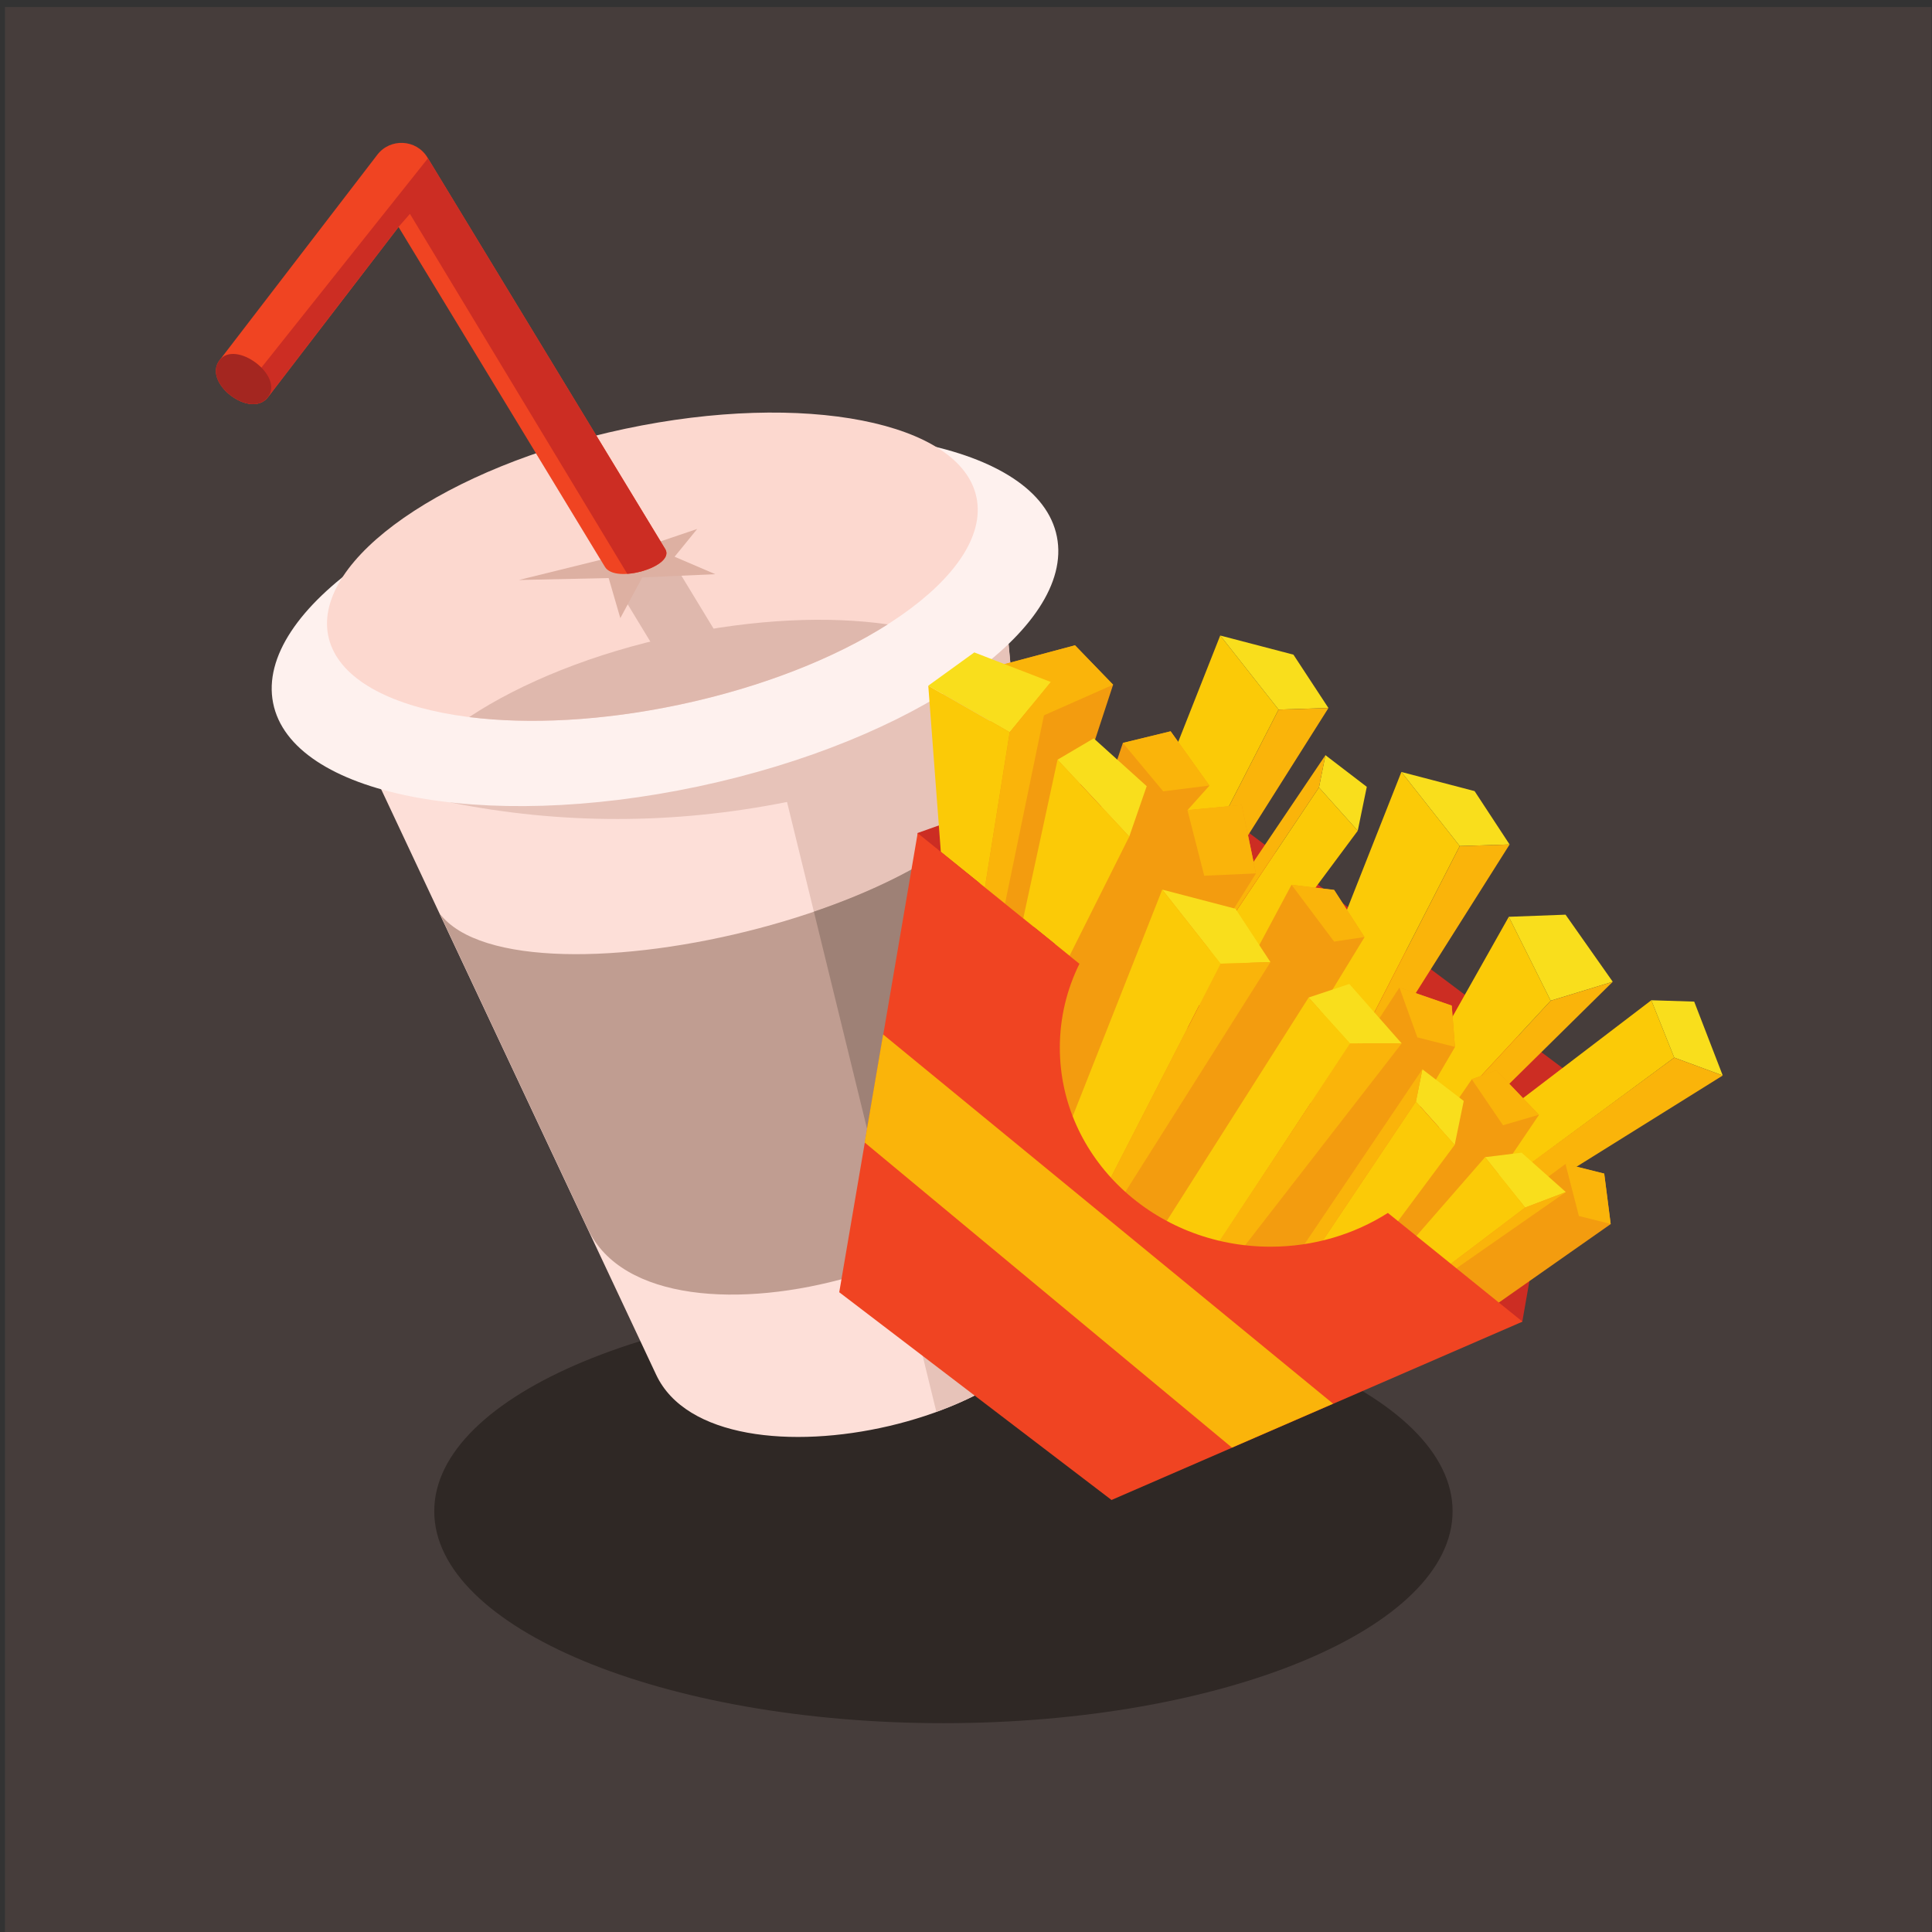 <?xml version="1.0" encoding="UTF-8" standalone="no"?>
<!-- Created with Inkscape (http://www.inkscape.org/) -->

<svg
   version="1.1"
   id="svg1"
   width="880"
   height="880"
   viewBox="0 0 880 880"
   sodipodi:docname="fast-food-icon.svg"
   inkscape:version="1.3.2 (091e20e, 2023-11-25, custom)"
   xmlns:inkscape="http://www.inkscape.org/namespaces/inkscape"
   xmlns:sodipodi="http://sodipodi.sourceforge.net/DTD/sodipodi-0.dtd"
   xmlns="http://www.w3.org/2000/svg"
   xmlns:svg="http://www.w3.org/2000/svg">
  <rect x="0" y="0" width="880" height="880" fill="#333333" stroke="none"/>
  <defs
     id="defs1">
    <clipPath
       clipPathUnits="userSpaceOnUse"
       id="clipPath4">
      <path
         d="M 0,660 H 660 V 0 H 0 Z"
         transform="translate(-322.285,-71.339)"
         id="path4" />
    </clipPath>
    <clipPath
       clipPathUnits="userSpaceOnUse"
       id="clipPath6">
      <path
         d="M 0,660 H 660 V 0 H 0 Z"
         transform="translate(-224.158,-190.361)"
         id="path6" />
    </clipPath>
    <clipPath
       clipPathUnits="userSpaceOnUse"
       id="clipPath8">
      <path
         d="M 0,660 H 660 V 0 H 0 Z"
         transform="translate(-344.369,-442.065)"
         id="path8" />
    </clipPath>
    <clipPath
       clipPathUnits="userSpaceOnUse"
       id="clipPath10">
      <path
         d="M 0,660 H 660 V 0 H 0 Z"
         transform="translate(-347.773,-405.399)"
         id="path10" />
    </clipPath>
    <clipPath
       clipPathUnits="userSpaceOnUse"
       id="clipPath12">
      <path
         d="M 0,660 H 660 V 0 H 0 Z"
         transform="translate(-347.773,-405.399)"
         id="path12" />
    </clipPath>
    <clipPath
       clipPathUnits="userSpaceOnUse"
       id="clipPath14">
      <path
         d="M 0,660 H 660 V 0 H 0 Z"
         transform="translate(-313.439,-375.424)"
         id="path14" />
    </clipPath>
    <clipPath
       clipPathUnits="userSpaceOnUse"
       id="clipPath16">
      <path
         d="M 0,660 H 660 V 0 H 0 Z"
         transform="translate(-416.845,-442.898)"
         id="path16" />
    </clipPath>
    <clipPath
       clipPathUnits="userSpaceOnUse"
       id="clipPath18">
      <path
         d="M 0,660 H 660 V 0 H 0 Z"
         transform="translate(-416.845,-442.898)"
         id="path18" />
    </clipPath>
    <clipPath
       clipPathUnits="userSpaceOnUse"
       id="clipPath20">
      <path
         d="M 0,660 H 660 V 0 H 0 Z"
         transform="translate(-453.819,-418.128)"
         id="path20" />
    </clipPath>
    <clipPath
       clipPathUnits="userSpaceOnUse"
       id="clipPath22">
      <path
         d="M 0,660 H 660 V 0 H 0 Z"
         transform="translate(-564.11,-318.299)"
         id="path22" />
    </clipPath>
    <clipPath
       clipPathUnits="userSpaceOnUse"
       id="clipPath24">
      <path
         d="M 0,660 H 660 V 0 H 0 Z"
         transform="translate(-452.788,-402.024)"
         id="path24" />
    </clipPath>
    <clipPath
       clipPathUnits="userSpaceOnUse"
       id="clipPath26">
      <path
         d="M 0,660 H 660 V 0 H 0 Z"
         transform="translate(-450.58,-390.985)"
         id="path26" />
    </clipPath>
    <clipPath
       clipPathUnits="userSpaceOnUse"
       id="clipPath28">
      <path
         d="M 0,660 H 660 V 0 H 0 Z"
         transform="translate(-452.788,-402.024)"
         id="path28" />
    </clipPath>
    <clipPath
       clipPathUnits="userSpaceOnUse"
       id="clipPath30">
      <path
         d="M 0,660 H 660 V 0 H 0 Z"
         transform="translate(-564.11,-318.299)"
         id="path30" />
    </clipPath>
    <clipPath
       clipPathUnits="userSpaceOnUse"
       id="clipPath32">
      <path
         d="M 0,660 H 660 V 0 H 0 Z"
         transform="translate(-588.518,-292.591)"
         id="path32" />
    </clipPath>
    <clipPath
       clipPathUnits="userSpaceOnUse"
       id="clipPath34">
      <path
         d="M 0,660 H 660 V 0 H 0 Z"
         transform="translate(-215.897,-505.199)"
         id="path34" />
    </clipPath>
    <clipPath
       clipPathUnits="userSpaceOnUse"
       id="clipPath36">
      <path
         d="M 0,660 H 660 V 0 H 0 Z"
         transform="translate(-478.732,-396.283)"
         id="path36" />
    </clipPath>
    <clipPath
       clipPathUnits="userSpaceOnUse"
       id="clipPath38">
      <path
         d="M 0,660 H 660 V 0 H 0 Z"
         transform="translate(-478.732,-396.283)"
         id="path38" />
    </clipPath>
    <clipPath
       clipPathUnits="userSpaceOnUse"
       id="clipPath40">
      <path
         d="M 0,660 H 660 V 0 H 0 Z"
         transform="translate(-515.706,-371.513)"
         id="path40" />
    </clipPath>
    <clipPath
       clipPathUnits="userSpaceOnUse"
       id="clipPath42">
      <path
         d="M 0,660 H 660 V 0 H 0 Z"
         transform="translate(-213.531,-513.514)"
         id="path42" />
    </clipPath>
    <clipPath
       clipPathUnits="userSpaceOnUse"
       id="clipPath44">
      <path
         d="M 0,660 H 660 V 0 H 0 Z"
         transform="translate(-515.427,-346.809)"
         id="path44" />
    </clipPath>
    <clipPath
       clipPathUnits="userSpaceOnUse"
       id="clipPath46">
      <path
         d="M 0,660 H 660 V 0 H 0 Z"
         transform="translate(-515.427,-346.809)"
         id="path46" />
    </clipPath>
    <clipPath
       clipPathUnits="userSpaceOnUse"
       id="clipPath48">
      <path
         d="M 0,660 H 660 V 0 H 0 Z"
         transform="translate(-550.946,-324.615)"
         id="path48" />
    </clipPath>
    <clipPath
       clipPathUnits="userSpaceOnUse"
       id="clipPath50">
      <path
         d="M 0,660 H 660 V 0 H 0 Z"
         transform="translate(-183.105,-505.136)"
         id="path50" />
    </clipPath>
    <clipPath
       clipPathUnits="userSpaceOnUse"
       id="clipPath52">
      <path
         d="M 0,660 H 660 V 0 H 0 Z"
         transform="translate(-303.283,-446.704)"
         id="path52" />
    </clipPath>
    <clipPath
       clipPathUnits="userSpaceOnUse"
       id="clipPath54">
      <path
         d="M 0,660 H 660 V 0 H 0 Z"
         transform="translate(-212.127,-470.473)"
         id="path54" />
    </clipPath>
    <clipPath
       clipPathUnits="userSpaceOnUse"
       id="clipPath56">
      <path
         d="M 0,660 H 660 V 0 H 0 Z"
         transform="translate(-206.674,-466.322)"
         id="path56" />
    </clipPath>
    <clipPath
       clipPathUnits="userSpaceOnUse"
       id="clipPath58">
      <path
         d="M 0,660 H 660 V 0 H 0 Z"
         transform="translate(-136.139,-582.475)"
         id="path58" />
    </clipPath>
    <clipPath
       clipPathUnits="userSpaceOnUse"
       id="clipPath60">
      <path
         d="M 0,660 H 660 V 0 H 0 Z"
         transform="translate(-91.524,-524.329)"
         id="path60" />
    </clipPath>
    <clipPath
       clipPathUnits="userSpaceOnUse"
       id="clipPath62">
      <path
         d="M 0,660 H 660 V 0 H 0 Z"
         transform="translate(-367.231,-439.559)"
         id="path62" />
    </clipPath>
    <clipPath
       clipPathUnits="userSpaceOnUse"
       id="clipPath64">
      <path
         d="M 0,660 H 660 V 0 H 0 Z"
         transform="translate(-421.066,-235.211)"
         id="path64" />
    </clipPath>
    <clipPath
       clipPathUnits="userSpaceOnUse"
       id="clipPath66">
      <path
         d="M 0,660 H 660 V 0 H 0 Z"
         transform="translate(-383.57,-406.218)"
         id="path66" />
    </clipPath>
    <clipPath
       clipPathUnits="userSpaceOnUse"
       id="clipPath68">
      <path
         d="M 0,660 H 660 V 0 H 0 Z"
         transform="translate(-361.271,-400.479)"
         id="path68" />
    </clipPath>
    <clipPath
       clipPathUnits="userSpaceOnUse"
       id="clipPath70">
      <path
         d="M 0,660 H 660 V 0 H 0 Z"
         transform="translate(-361.271,-400.479)"
         id="path70" />
    </clipPath>
    <clipPath
       clipPathUnits="userSpaceOnUse"
       id="clipPath72">
      <path
         d="M 0,660 H 660 V 0 H 0 Z"
         transform="translate(-397.039,-356.099)"
         id="path72" />
    </clipPath>
    <clipPath
       clipPathUnits="userSpaceOnUse"
       id="clipPath74">
      <path
         d="M 0,660 H 660 V 0 H 0 Z"
         transform="translate(-397.039,-356.099)"
         id="path74" />
    </clipPath>
    <clipPath
       clipPathUnits="userSpaceOnUse"
       id="clipPath76">
      <path
         d="M 0,660 H 660 V 0 H 0 Z"
         transform="translate(-434.013,-331.33)"
         id="path76" />
    </clipPath>
    <clipPath
       clipPathUnits="userSpaceOnUse"
       id="clipPath78">
      <path
         d="M 0,660 H 660 V 0 H 0 Z"
         transform="translate(-317.114,-425.76)"
         id="path78" />
    </clipPath>
    <clipPath
       clipPathUnits="userSpaceOnUse"
       id="clipPath80">
      <path
         d="M 0,660 H 660 V 0 H 0 Z"
         transform="translate(-317.114,-425.76)"
         id="path80" />
    </clipPath>
    <clipPath
       clipPathUnits="userSpaceOnUse"
       id="clipPath82">
      <path
         d="M 0,660 H 660 V 0 H 0 Z"
         transform="translate(-358.979,-427.019)"
         id="path82" />
    </clipPath>
    <clipPath
       clipPathUnits="userSpaceOnUse"
       id="clipPath84">
      <path
         d="M 0,660 H 660 V 0 H 0 Z"
         transform="translate(-447.049,-319.228)"
         id="path84" />
    </clipPath>
    <clipPath
       clipPathUnits="userSpaceOnUse"
       id="clipPath86">
      <path
         d="M 0,660 H 660 V 0 H 0 Z"
         transform="translate(-485.907,-294.72)"
         id="path86" />
    </clipPath>
    <clipPath
       clipPathUnits="userSpaceOnUse"
       id="clipPath88">
      <path
         d="M 0,660 H 660 V 0 H 0 Z"
         transform="translate(-519.797,-266.238)"
         id="path88" />
    </clipPath>
    <clipPath
       clipPathUnits="userSpaceOnUse"
       id="clipPath90">
      <path
         d="M 0,660 H 660 V 0 H 0 Z"
         transform="translate(-447.049,-319.228)"
         id="path90" />
    </clipPath>
    <clipPath
       clipPathUnits="userSpaceOnUse"
       id="clipPath92">
      <path
         d="M 0,660 H 660 V 0 H 0 Z"
         transform="translate(-478.842,-303.551)"
         id="path92" />
    </clipPath>
    <clipPath
       clipPathUnits="userSpaceOnUse"
       id="clipPath94">
      <path
         d="M 0,660 H 660 V 0 H 0 Z"
         transform="translate(-483.699,-283.68)"
         id="path94" />
    </clipPath>
    <clipPath
       clipPathUnits="userSpaceOnUse"
       id="clipPath96">
      <path
         d="M 0,660 H 660 V 0 H 0 Z"
         transform="translate(-485.907,-294.72)"
         id="path96" />
    </clipPath>
    <clipPath
       clipPathUnits="userSpaceOnUse"
       id="clipPath98">
      <path
         d="M 0,660 H 660 V 0 H 0 Z"
         transform="translate(-507.322,-264.691)"
         id="path98" />
    </clipPath>
    <clipPath
       clipPathUnits="userSpaceOnUse"
       id="clipPath100">
      <path
         d="M 0,660 H 660 V 0 H 0 Z"
         transform="translate(-534.922,-252.77)"
         id="path100" />
    </clipPath>
    <clipPath
       clipPathUnits="userSpaceOnUse"
       id="clipPath102">
      <path
         d="M 0,660 H 660 V 0 H 0 Z"
         transform="translate(-520.099,-208.508)"
         id="path102" />
    </clipPath>
    <clipPath
       clipPathUnits="userSpaceOnUse"
       id="clipPath104">
      <path
         d="M 0,660 H 660 V 0 H 0 Z"
         transform="translate(-301.683,-306.615)"
         id="path104" />
    </clipPath>
  </defs>
  <sodipodi:namedview
     id="namedview1"
     pagecolor="#ffffff"
     bordercolor="#000000"
     borderopacity="0.25"
     inkscape:showpageshadow="2"
     inkscape:pageopacity="0.0"
     inkscape:pagecheckerboard="0"
     inkscape:deskcolor="#d1d1d1"
     inkscape:zoom="0.67272727"
     inkscape:cx="439.25676"
     inkscape:cy="440"
     inkscape:window-width="1440"
     inkscape:window-height="830"
     inkscape:window-x="-6"
     inkscape:window-y="-6"
     inkscape:window-maximized="1"
     inkscape:current-layer="g1">
    <inkscape:page
       x="0"
       y="0"
       inkscape:label="1"
       id="page1"
       width="880"
       height="880"
       margin="0 0 2.989 2.262"
       bleed="0" />
  </sodipodi:namedview>
  <g
     id="g1"
     inkscape:groupmode="layer"
     inkscape:label="1">
    <g
       id="group-MC0">
      <path
         id="path2"
         d="M 1.697,0 H 660 V 657.759 H 1.697 Z"
         style="fill:#463d3b;fill-opacity:1;fill-rule:nonzero;stroke:none"
         transform="matrix(1.333,0,0,-1.333,0,880)" />
      <path
         id="path3"
         d="m 0,0 c 95.827,0 173.984,32.532 173.984,72.418 0,39.888 -78.157,72.42 -173.984,72.42 -95.826,0 -173.983,-32.532 -173.983,-72.42 C -173.983,32.532 -95.826,0 0,0"
         style="fill:#2f2825;fill-opacity:1;fill-rule:evenodd;stroke:none"
         transform="matrix(1.333,0,0,-1.333,429.713,784.881)"
         clip-path="url(#clipPath4)" />
      <path
         id="path5"
         d="M 0,0 -107.664,229.221 117.543,280.444 140.505,33.159 C 144.928,-14.48 20.338,-43.305 0,0"
         style="fill:#fddfd8;fill-opacity:1;fill-rule:evenodd;stroke:none"
         transform="matrix(1.333,0,0,-1.333,298.877,626.185)"
         clip-path="url(#clipPath6)" />
      <path
         id="path7"
         d="m 0,0 20.294,-218.544 c 1.843,-19.85 -18.718,-36.427 -44.796,-45.886 l -51.026,208.386 c -38.952,-7.784 -77.298,-7.685 -115.072,-0.162 z"
         style="fill:#e7c3b9;fill-opacity:1;fill-rule:evenodd;stroke:none"
         transform="matrix(1.333,0,0,-1.333,459.159,290.58)"
         clip-path="url(#clipPath8)" />
      <path
         id="path9"
         d="m 0,0 c -0.073,-54.055 -170.155,-93.537 -197.607,-57.509 l 50.602,-107.73 c 23.315,-49.638 163.202,-9.183 158.131,45.425 z"
         style="fill:#c09d91;fill-opacity:1;fill-rule:evenodd;stroke:none"
         transform="matrix(1.333,0,0,-1.333,463.698,339.467)"
         clip-path="url(#clipPath10)" />
      <path
         id="path11"
         d="m 0,0 c -0.031,-23.285 -31.618,-43.859 -69.753,-56.865 l 29.13,-118.965 c 30.012,12.278 53.898,32.874 51.749,56.016 z"
         style="fill:#9e8176;fill-opacity:1;fill-rule:evenodd;stroke:none"
         transform="matrix(1.333,0,0,-1.333,463.698,339.467)"
         clip-path="url(#clipPath12)" />
      <path
         id="path13"
         d="m 0,0 76.836,27.377 144.84,-108.628 -15.016,-85.665 -113.044,-35.33 -80.368,67.122 v 5.299 z"
         style="fill:#cc2d23;fill-opacity:1;fill-rule:evenodd;stroke:none"
         transform="matrix(1.333,0,0,-1.333,417.918,379.434)"
         clip-path="url(#clipPath14)" />
      <path
         id="path15"
         d="M 0,0 19.937,-25.306 36.975,-24.77 25.017,-6.538 Z"
         style="fill:#f9de1c;fill-opacity:1;fill-rule:evenodd;stroke:none"
         transform="matrix(1.333,0,0,-1.333,555.793,289.469)"
         clip-path="url(#clipPath16)" />
      <path
         id="path17"
         d="m 0,0 -41.509,-105.097 14.795,-11.142 46.651,90.933 z"
         style="fill:#fbca07;fill-opacity:1;fill-rule:evenodd;stroke:none"
         transform="matrix(1.333,0,0,-1.333,555.793,289.469)"
         clip-path="url(#clipPath18)" />
      <path
         id="path19"
         d="m 0,0 -55.454,-87.799 -8.234,-3.67 46.651,90.933 z"
         style="fill:#fab40a;fill-opacity:1;fill-rule:evenodd;stroke:none"
         transform="matrix(1.333,0,0,-1.333,605.092,322.495)"
         clip-path="url(#clipPath20)" />
      <path
         id="path21"
         d="m 0,0 7.834,-19.598 16.573,-6.11 -9.751,25.245 z"
         style="fill:#f9de1c;fill-opacity:1;fill-rule:evenodd;stroke:none"
         transform="matrix(1.333,0,0,-1.333,752.147,455.602)"
         clip-path="url(#clipPath22)" />
      <path
         id="path23"
         d="M 0,0 -2.208,-11.039 11.04,-25.833 14.132,-10.82 Z"
         style="fill:#f9de1c;fill-opacity:1;fill-rule:evenodd;stroke:none"
         transform="matrix(1.333,0,0,-1.333,603.717,343.967)"
         clip-path="url(#clipPath24)" />
      <path
         id="path25"
         d="m 0,0 -48.133,-71.87 15.015,-5.298 46.366,62.375 z"
         style="fill:#fbca07;fill-opacity:1;fill-rule:evenodd;stroke:none"
         transform="matrix(1.333,0,0,-1.333,600.773,358.687)"
         clip-path="url(#clipPath26)" />
      <path
         id="path27"
         d="m 0,0 -49.788,-73.855 -0.553,-9.054 48.133,71.87 z"
         style="fill:#fab40a;fill-opacity:1;fill-rule:evenodd;stroke:none"
         transform="matrix(1.333,0,0,-1.333,603.717,343.967)"
         clip-path="url(#clipPath28)" />
      <path
         id="path29"
         d="m 0,0 -81.66,-62.312 13.221,-13.524 1.572,1.069 74.701,55.169 z"
         style="fill:#fbca07;fill-opacity:1;fill-rule:evenodd;stroke:none"
         transform="matrix(1.333,0,0,-1.333,752.147,455.602)"
         clip-path="url(#clipPath30)" />
      <path
         id="path31"
         d="m 0,0 -81.908,-51.102 -10.939,0.974 -0.207,0.077 76.481,56.161 z"
         style="fill:#fab40a;fill-opacity:1;fill-rule:evenodd;stroke:none"
         transform="matrix(1.333,0,0,-1.333,784.69,489.879)"
         clip-path="url(#clipPath32)" />
      <path
         id="path33"
         d="m 0,0 c 73.958,15.688 138.965,2.908 145.194,-28.547 6.232,-31.454 -48.672,-69.67 -122.63,-85.358 -73.959,-15.688 -138.964,-2.908 -145.196,28.546 C -128.862,-53.905 -73.958,-15.688 0,0"
         style="fill:#fef1ee;fill-opacity:1;fill-rule:evenodd;stroke:none"
         transform="matrix(1.333,0,0,-1.333,287.862,206.402)"
         clip-path="url(#clipPath34)" />
      <path
         id="path35"
         d="m 0,0 19.936,-25.306 17.038,0.536 -11.96,18.232 z"
         style="fill:#f9de1c;fill-opacity:1;fill-rule:evenodd;stroke:none"
         transform="matrix(1.333,0,0,-1.333,638.31,351.622)"
         clip-path="url(#clipPath36)" />
      <path
         id="path37"
         d="m 0,0 -41.509,-105.097 14.794,-11.141 46.651,90.932 z"
         style="fill:#fbca07;fill-opacity:1;fill-rule:evenodd;stroke:none"
         transform="matrix(1.333,0,0,-1.333,638.31,351.622)"
         clip-path="url(#clipPath38)" />
      <path
         id="path39"
         d="m 0,0 -55.453,-87.798 -8.235,-3.67 46.651,90.932 z"
         style="fill:#fab40a;fill-opacity:1;fill-rule:evenodd;stroke:none"
         transform="matrix(1.333,0,0,-1.333,687.608,384.649)"
         clip-path="url(#clipPath40)" />
      <path
         id="path41"
         d="M 0,0 C 61.182,12.978 114.958,2.405 120.113,-23.615 125.267,-49.636 79.847,-81.25 18.667,-94.228 -42.517,-107.206 -96.291,-96.633 -101.446,-70.613 -106.601,-44.592 -61.182,-12.978 0,0"
         style="fill:#fcd8cf;fill-opacity:1;fill-rule:evenodd;stroke:none"
         transform="matrix(1.333,0,0,-1.333,284.708,195.315)"
         clip-path="url(#clipPath42)" />
      <path
         id="path43"
         d="M 0,0 14.314,-28.666 35.52,-22.193 19.392,0.726 Z"
         style="fill:#f9de1c;fill-opacity:1;fill-rule:evenodd;stroke:none"
         transform="matrix(1.333,0,0,-1.333,687.236,417.589)"
         clip-path="url(#clipPath44)" />
      <path
         id="path45"
         d="m 0,0 -27.946,-49.594 5.775,-18.484 36.485,39.412 z"
         style="fill:#fbca07;fill-opacity:1;fill-rule:evenodd;stroke:none"
         transform="matrix(1.333,0,0,-1.333,687.236,417.589)"
         clip-path="url(#clipPath46)" />
      <path
         id="path47"
         d="m 0,0 -55.06,-54.302 -2.63,8.417 36.485,39.412 z"
         style="fill:#fab40a;fill-opacity:1;fill-rule:evenodd;stroke:none"
         transform="matrix(1.333,0,0,-1.333,734.595,447.18)"
         clip-path="url(#clipPath48)" />
      <path
         id="path49"
         d="m 0,0 c 6.569,2.255 13.456,4.3 20.596,6.096 l 41.601,-68.508 c 3.594,-5.916 -16.992,-12.029 -20.584,-6.113 z"
         style="fill:#dfb8ad;fill-opacity:1;fill-rule:evenodd;stroke:none"
         transform="matrix(1.333,0,0,-1.333,244.139,206.485)"
         clip-path="url(#clipPath50)" />
      <path
         id="path51"
         d="m 0,0 c -18.09,-11.513 -42.915,-21.442 -71.086,-27.419 -26.49,-5.618 -51.588,-6.819 -71.956,-4.267 17.665,11.716 42.525,21.871 70.89,27.888 C -45.418,1.873 -20.146,2.898 0,0"
         style="fill:#dfb8ad;fill-opacity:1;fill-rule:evenodd;stroke:none"
         transform="matrix(1.333,0,0,-1.333,404.378,284.395)"
         clip-path="url(#clipPath52)" />
      <path
         id="path53"
         d="m 0,0 -34.885,-8.61 30.69,0.661 3.974,-13.688 7.507,13.909 24.949,1.104 -13.91,5.962 7.728,9.494 z"
         style="fill:#ddb0a2;fill-opacity:1;fill-rule:evenodd;stroke:none"
         transform="matrix(1.333,0,0,-1.333,282.837,252.703)"
         clip-path="url(#clipPath54)" />
      <path
         id="path55"
         d="M 0,0 -70.535,116.153 -115.15,58.007 c -5.861,-7.638 -22.498,4.871 -16.543,12.632 l 53.889,70.199 c 4.388,5.748 13.321,5.38 17.139,-0.925 L 20.586,6.114 C 24.178,0.198 3.593,-5.916 0,0"
         style="fill:#f04422;fill-opacity:1;fill-rule:evenodd;stroke:none"
         transform="matrix(1.333,0,0,-1.333,275.566,258.238)"
         clip-path="url(#clipPath56)" />
      <path
         id="path57"
         d="m 0,0 -44.615,-58.146 c -2.505,-3.264 -6.979,-2.847 -10.816,-0.694 l 65.487,82.294 81.065,-133.493 c 2.408,-3.965 -6.045,-8.019 -12.963,-8.48 L 3.899,4.465 Z"
         style="fill:#cc2d23;fill-opacity:1;fill-rule:evenodd;stroke:none"
         transform="matrix(1.333,0,0,-1.333,181.519,103.367)"
         clip-path="url(#clipPath58)" />
      <path
         id="path59"
         d="M 0,0 C -5.861,-7.638 -22.498,4.871 -16.542,12.632 -11.068,19.764 5.624,7.329 0,0"
         style="fill:#a42620;fill-opacity:1;fill-rule:evenodd;stroke:none"
         transform="matrix(1.333,0,0,-1.333,122.032,180.895)"
         clip-path="url(#clipPath60)" />
      <path
         id="path61"
         d="m 0,0 13.026,-13.469 -31.794,-96.926 -15.455,5.298 0.22,2.429 6.275,95.259 z"
         style="fill:#f39c0f;fill-opacity:1;fill-rule:evenodd;stroke:none"
         transform="matrix(1.333,0,0,-1.333,489.641,293.922)"
         clip-path="url(#clipPath62)" />
      <path
         id="path63"
         d="M 0,0 57.004,87.438 74.889,81.256 75.993,67.124 60.096,39.968 67.161,34.89 81.734,56.085 90.123,59.177 104.695,43.941 72.902,-3.086 113.749,27.162 126.996,23.85 129.204,6.628 76.654,-30.244 4.898,-16.776 4.235,-16.555 Z M -37.496,171.007 -76.798,54.43 -60.799,32.228 -75.169,19.127 -22.481,-3.747 -21.377,-4.19 45.081,104.661 34.705,120.778 20.132,122.545 2.91,90.31 -38.303,52.735 l 46.288,73.673 -4.857,23.404 -18.546,-1.767 7.507,8.39 -13.247,18.546 z"
         style="fill:#f39c0f;fill-opacity:1;fill-rule:evenodd;stroke:none"
         transform="matrix(1.333,0,0,-1.333,561.422,566.385)"
         clip-path="url(#clipPath64)" />
      <path
         id="path65"
         d="m 0,0 13.798,-16.559 15.787,1.987 -13.247,18.547 z m 22.078,-22.962 5.741,-22.41 h 0.331 l 17.332,0.773 -4.858,23.404 z m 35.55,-25.5 14.573,-19.43 10.376,1.546 -10.376,16.117 z m 36.872,-35.107 6.153,-17.057 12.836,-3.257 -1.104,14.132 z m 47.691,-43.497 -12.284,-3.587 -10.677,15.731 8.389,3.092 z m 9.054,-16.779 4.606,-17.829 10.849,-2.705 -2.208,17.222 z M -40.396,26.913 -29.257,8.391 -3.314,19.872 -16.34,33.341 Z"
         style="fill:#fab40a;fill-opacity:1;fill-rule:evenodd;stroke:none"
         transform="matrix(1.333,0,0,-1.333,511.427,338.376)"
         clip-path="url(#clipPath66)" />
      <path
         id="path67"
         d="M 0,0 12.364,7.287 30.469,-9.052 24.507,-26.274 Z"
         style="fill:#f9de1c;fill-opacity:1;fill-rule:evenodd;stroke:none"
         transform="matrix(1.333,0,0,-1.333,481.694,346.028)"
         clip-path="url(#clipPath68)" />
      <path
         id="path69"
         d="M 0,0 -11.715,-54.226 4.11,-67.006 24.507,-26.274 Z"
         style="fill:#fbca07;fill-opacity:1;fill-rule:evenodd;stroke:none"
         transform="matrix(1.333,0,0,-1.333,481.694,346.028)"
         clip-path="url(#clipPath70)" />
      <path
         id="path71"
         d="m 0,0 19.936,-25.305 17.038,0.536 -11.958,18.231 z"
         style="fill:#f9de1c;fill-opacity:1;fill-rule:evenodd;stroke:none"
         transform="matrix(1.333,0,0,-1.333,529.385,405.202)"
         clip-path="url(#clipPath72)" />
      <path
         id="path73"
         d="m 0,0 -41.508,-105.096 14.793,-11.141 46.651,90.932 z"
         style="fill:#fbca07;fill-opacity:1;fill-rule:evenodd;stroke:none"
         transform="matrix(1.333,0,0,-1.333,529.385,405.202)"
         clip-path="url(#clipPath74)" />
      <path
         id="path75"
         d="m 0,0 -55.452,-87.798 -8.237,-3.67 46.652,90.932 z"
         style="fill:#fab40a;fill-opacity:1;fill-rule:evenodd;stroke:none"
         transform="matrix(1.333,0,0,-1.333,578.684,438.227)"
         clip-path="url(#clipPath76)" />
      <path
         id="path77"
         d="M 0,0 27.82,-15.897 41.864,1.259 15.725,11.368 Z"
         style="fill:#f9de1c;fill-opacity:1;fill-rule:evenodd;stroke:none"
         transform="matrix(1.333,0,0,-1.333,422.819,312.32)"
         clip-path="url(#clipPath78)" />
      <path
         id="path79"
         d="m 0,0 4.287,-56.765 15.063,-12.168 8.47,53.036 z"
         style="fill:#fbca07;fill-opacity:1;fill-rule:evenodd;stroke:none"
         transform="matrix(1.333,0,0,-1.333,422.819,312.32)"
         clip-path="url(#clipPath80)" />
      <path
         id="path81"
         d="m 0,0 -15.652,-75.733 -6.862,5.541 8.47,53.036 z"
         style="fill:#fab40a;fill-opacity:1;fill-rule:evenodd;stroke:none"
         transform="matrix(1.333,0,0,-1.333,478.638,310.641)"
         clip-path="url(#clipPath82)" />
      <path
         id="path83"
         d="M 0,0 14.13,-15.677 H 31.793 L 13.908,4.636 Z"
         style="fill:#f9de1c;fill-opacity:1;fill-rule:evenodd;stroke:none"
         transform="matrix(1.333,0,0,-1.333,596.065,454.363)"
         clip-path="url(#clipPath84)" />
      <path
         id="path85"
         d="m 0,0 -2.208,-11.04 13.248,-14.792 3.091,15.014 z"
         style="fill:#f9de1c;fill-opacity:1;fill-rule:evenodd;stroke:none"
         transform="matrix(1.333,0,0,-1.333,647.876,487.04)"
         clip-path="url(#clipPath86)" />
      <path
         id="path87"
         d="m 0,0 -12.475,-1.547 13.691,-17.221 13.909,5.299 z"
         style="fill:#f9de1c;fill-opacity:1;fill-rule:evenodd;stroke:none"
         transform="matrix(1.333,0,0,-1.333,693.063,525.016)"
         clip-path="url(#clipPath88)" />
      <path
         id="path89"
         d="m 0,0 -55.062,-86.715 17.084,-8.115 1.105,1.545 51.003,77.608 z"
         style="fill:#fbca07;fill-opacity:1;fill-rule:evenodd;stroke:none"
         transform="matrix(1.333,0,0,-1.333,596.065,454.363)"
         clip-path="url(#clipPath90)" />
      <path
         id="path91"
         d="m 0,0 -59.172,-76.283 -10.599,-2.87 H -69.99 L -17.663,0 Z"
         style="fill:#fab40a;fill-opacity:1;fill-rule:evenodd;stroke:none"
         transform="matrix(1.333,0,0,-1.333,638.456,475.266)"
         clip-path="url(#clipPath92)" />
      <path
         id="path93"
         d="m 0,0 -48.133,-71.867 15.014,-5.3 46.367,62.375 z"
         style="fill:#fbca07;fill-opacity:1;fill-rule:evenodd;stroke:none"
         transform="matrix(1.333,0,0,-1.333,644.932,501.76)"
         clip-path="url(#clipPath94)" />
      <path
         id="path95"
         d="m 0,0 -49.789,-73.855 -0.552,-9.052 48.133,71.867 z"
         style="fill:#fab40a;fill-opacity:1;fill-rule:evenodd;stroke:none"
         transform="matrix(1.333,0,0,-1.333,647.876,487.04)"
         clip-path="url(#clipPath96)" />
      <path
         id="path97"
         d="m 0,0 -38.968,-44.71 7.285,-6.846 45.373,34.335 z"
         style="fill:#fbca07;fill-opacity:1;fill-rule:evenodd;stroke:none"
         transform="matrix(1.333,0,0,-1.333,676.43,527.078)"
         clip-path="url(#clipPath98)" />
      <path
         id="path99"
         d="m 0,0 -48.022,-33.451 -11.26,-6.183 45.373,34.335 z"
         style="fill:#fab40a;fill-opacity:1;fill-rule:evenodd;stroke:none"
         transform="matrix(1.333,0,0,-1.333,713.229,542.974)"
         clip-path="url(#clipPath100)" />
      <path
         id="path101"
         d="m 0,0 -45.99,37.146 c -11.462,-7.285 -25.265,-11.537 -40.117,-11.537 -39.753,0 -71.979,30.447 -71.979,68.004 0,10.242 2.402,19.953 6.694,28.664 l -55.268,44.639 -26.801,-156.87 93.038,-70.985 z"
         style="fill:#f04422;fill-opacity:1;fill-rule:evenodd;stroke:none"
         transform="matrix(1.333,0,0,-1.333,693.465,601.99)"
         clip-path="url(#clipPath102)" />
      <path
         id="path103"
         d="m 0,0 -6.306,-36.91 125.503,-104.256 34.556,14.997 z"
         style="fill:#fab40a;fill-opacity:1;fill-rule:evenodd;stroke:none"
         transform="matrix(1.333,0,0,-1.333,402.244,471.18)"
         clip-path="url(#clipPath104)" />
    </g>
  </g>
</svg>
